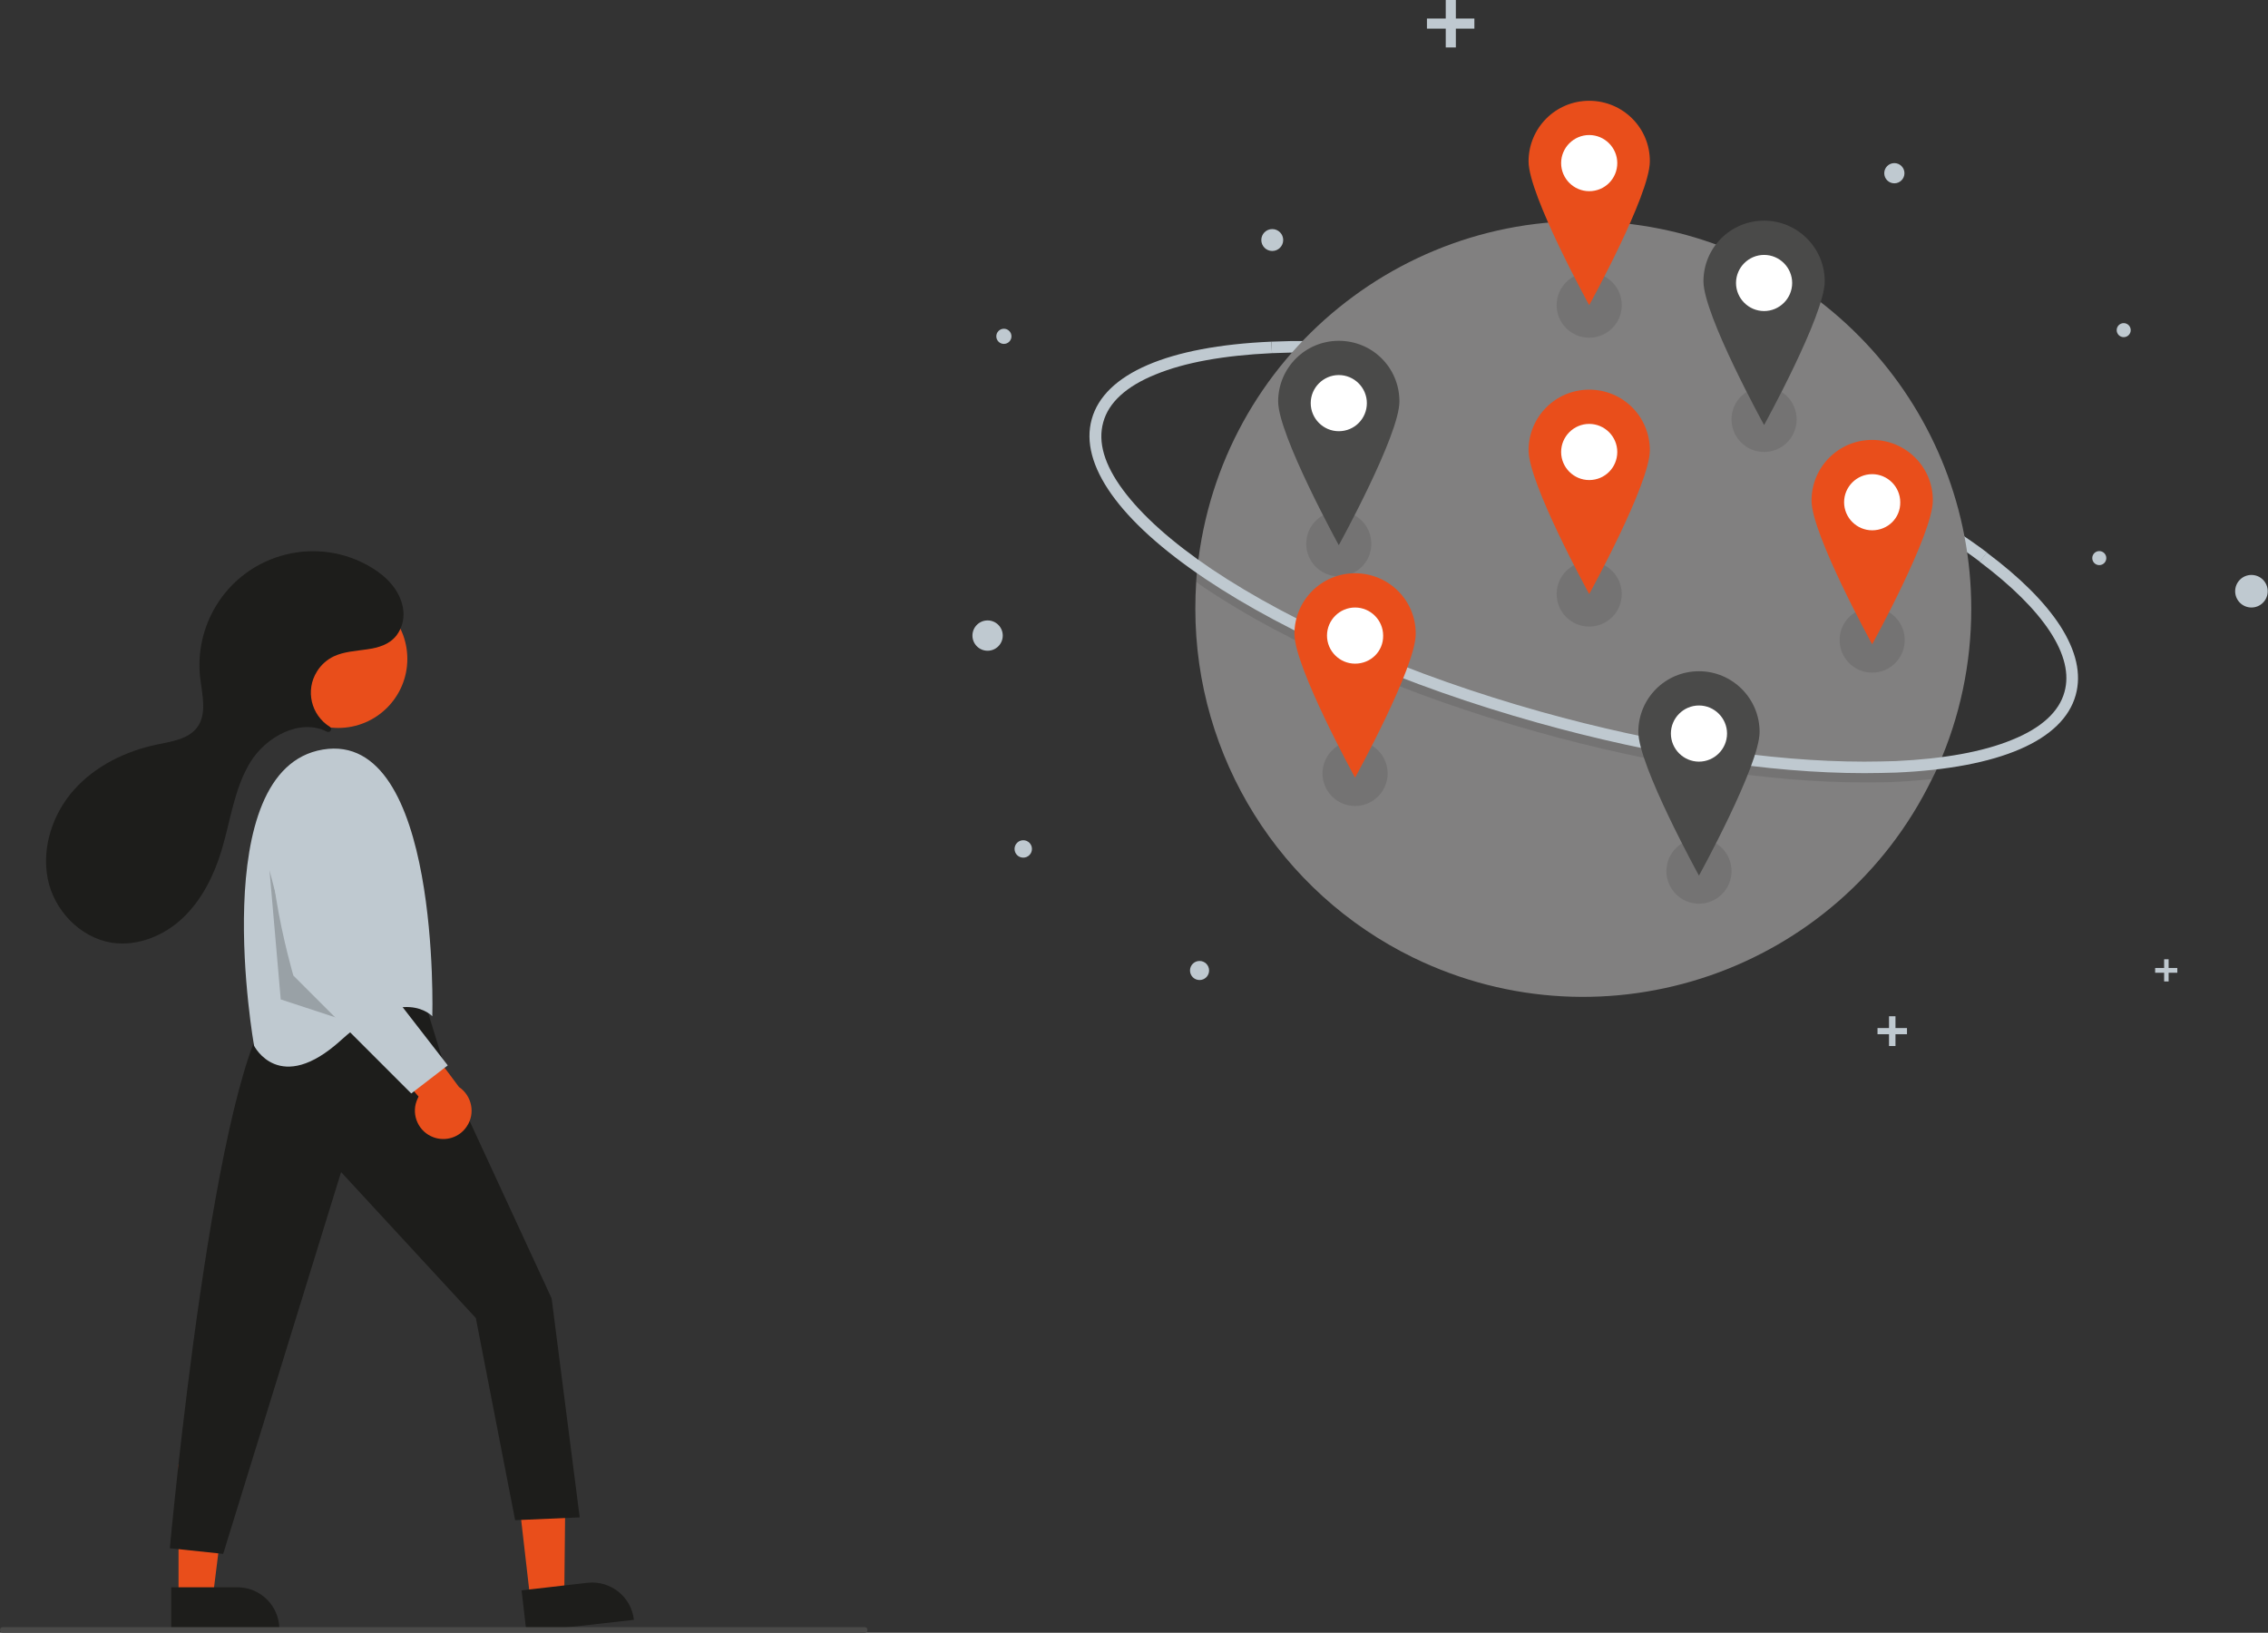<?xml version="1.0" encoding="utf-8"?>
<!-- Generator: Adobe Illustrator 23.1.0, SVG Export Plug-In . SVG Version: 6.00 Build 0)  -->
<svg version="1.1" id="bfd7ed38-e2c2-4ce4-aa7c-70bac4bc4918"
	 xmlns="http://www.w3.org/2000/svg" xmlns:xlink="http://www.w3.org/1999/xlink" x="0px" y="0px" viewBox="0 0 807.9 581.6"
	 style="enable-background:new 0 0 807.9 581.6;" xml:space="preserve">
<rect x="0" y="0" width="807.9" height="581.6" fill="#333333" stroke="none"/>
<style type="text/css">
	.st0{fill:#BFC9D0;}
	.st1{fill:#818080;}
	.st2{opacity:0.1;enable-background:new    ;}
	.st3{fill:#F9E8D8;}
	.st4{fill:#FFFFFF;}
	.st5{fill:#E94E1B;}
	.st6{fill:#4A4A49;}
	.st7{fill:#1D1D1B;}
	.st8{opacity:0.2;enable-background:new    ;}
</style>
<path class="st0" d="M705.3,200.1c-29.2-21.9-75-42.5-125.6-56.7c-46.1-12.9-91-19.2-126.6-17.6l-0.2-4.1
	c36-1.6,81.4,4.7,127.9,17.7c51.1,14.3,97.4,35.2,127,57.4L705.3,200.1z"/>
<path class="st1" d="M702.2,216.9c0,19.4-4,38.5-11.9,56.2c-0.7,1.5-1.3,2.9-2.1,4.4c-33.5,68.6-116.2,97-184.8,63.6
	c-47.5-23.2-77.6-71.4-77.6-124.2c0-3.2,0.1-6.4,0.3-9.5c0.1-1.6,0.2-3.2,0.4-4.8c7.9-75.9,75.8-131,151.7-123.1
	C648.7,86.8,702.2,146.1,702.2,216.9L702.2,216.9z"/>
<path class="st2" d="M690.3,273.1c-0.7,1.5-1.3,2.9-2.1,4.4c-4,0.4-8.3,0.8-12.8,1c-3.7,0.2-7.5,0.2-11.4,0.2
	c-33.9,0-74.8-6.3-116.5-18c-46.5-13-88.6-31.3-118.4-51.3c-1-0.7-2-1.4-3-2.1c0.1-1.6,0.2-3.2,0.4-4.8c1.6,1.1,3.2,2.3,4.9,3.4
	c29.5,19.8,71.2,37.9,117.2,50.8c41.4,11.6,81.8,17.8,115.3,17.8c3.8,0,7.6-0.1,11.2-0.2C680.6,274.1,685.6,273.7,690.3,273.1z"/>
<path class="st0" d="M664.1,275.4c-33.9,0-74.8-6.3-116.5-18c-46.5-13-88.6-31.3-118.4-51.3c-30.5-20.5-44.8-40.7-40.3-56.8
	c4.5-16.2,27.2-26,64-27.6l0.2,4.1c-17.1,0.8-31.1,3.3-41.5,7.6c-10.4,4.2-16.7,10-18.6,17c-2,7.1,0.4,15.2,7.1,24.2
	c6.7,9,17.3,18.5,31.5,28.1c29.5,19.8,71.2,37.9,117.2,50.8c41.4,11.6,81.8,17.8,115.3,17.8c3.8,0,7.6-0.1,11.2-0.2
	c17.1-0.8,31.1-3.3,41.5-7.6c10.4-4.2,16.7-10,18.6-17c3.6-12.7-7.2-29.1-30.2-46.4l2.5-3.3c11.9,8.9,20.6,17.6,26.1,26
	c5.8,9,7.7,17.3,5.6,24.8c-4.5,16.2-27.2,26-64,27.6C671.8,275.3,668,275.4,664.1,275.4z"/>
<circle class="st3" cx="567.7" cy="52.2" r="1.6"/>
<circle class="st0" cx="357.6" cy="119.8" r="2.7"/>
<circle class="st0" cx="351.8" cy="226.4" r="5.4"/>
<circle class="st0" cx="674.8" cy="61.7" r="3.6"/>
<circle class="st0" cx="802" cy="210.6" r="5.8"/>
<circle class="st0" cx="756.5" cy="117.6" r="2.5"/>
<circle class="st0" cx="453.2" cy="85.5" r="3.9"/>
<circle class="st0" cx="747.8" cy="198.8" r="2.5"/>
<circle class="st0" cx="364.5" cy="302.4" r="3.1"/>
<circle class="st0" cx="427.3" cy="345.7" r="3.4"/>
<polygon class="st0" points="525.2,6.6 518.6,6.6 518.6,0 515,0 515,6.6 508.3,6.6 508.3,10.2 515,10.2 515,16.9 518.6,16.9 
	518.6,10.2 525.2,10.2 "/>
<polygon class="st0" points="679.3,366.2 675.2,366.2 675.2,362 672.9,362 672.9,366.2 668.8,366.2 668.8,368.4 672.9,368.4 
	672.9,372.6 675.2,372.6 675.2,368.4 679.3,368.4 "/>
<polygon class="st0" points="775.6,344.8 772.5,344.8 772.5,341.7 770.9,341.7 770.9,344.8 767.7,344.8 767.7,346.5 770.9,346.5 
	770.9,349.6 772.5,349.6 772.5,346.5 775.6,346.5 "/>
<circle class="st2" cx="566.1" cy="108.7" r="11.6"/>
<circle class="st2" cx="476.9" cy="193.7" r="11.6"/>
<circle class="st2" cx="605.2" cy="310.3" r="11.6"/>
<circle class="st2" cx="566.1" cy="211.6" r="11.6"/>
<circle class="st2" cx="482.7" cy="275.5" r="11.6"/>
<circle class="st2" cx="628.4" cy="149.4" r="11.6"/>
<circle class="st2" cx="666.9" cy="228" r="11.6"/>
<circle class="st4" cx="566.1" cy="161" r="15.3"/>
<path class="st5" d="M566.1,138.8c-12,0-21.6,9.7-21.6,21.6s21.6,51.2,21.6,51.2s21.6-39.2,21.6-51.2S578.1,138.8,566.1,138.8z
	 M566.1,171c-5.5,0-10-4.5-10-10s4.5-10,10-10c5.5,0,10,4.5,10,10S571.7,171,566.1,171L566.1,171L566.1,171z"/>
<circle class="st4" cx="482.7" cy="226.4" r="15.3"/>
<path class="st5" d="M482.7,204.2c-12,0-21.6,9.7-21.6,21.6s21.6,51.2,21.6,51.2s21.6-39.2,21.6-51.2
	C504.4,213.9,494.7,204.2,482.7,204.2z M482.7,236.4c-5.5,0-10-4.5-10-10s4.5-10,10-10c5.5,0,10,4.5,10,10
	C492.8,232,488.3,236.4,482.7,236.4L482.7,236.4L482.7,236.4z"/>
<circle class="st4" cx="666.9" cy="178.9" r="15.3"/>
<path class="st5" d="M666.9,156.7c-12,0-21.6,9.7-21.6,21.6c0,0,0,0,0,0c0,12,21.6,51.2,21.6,51.2s21.6-39.2,21.6-51.2
	C688.6,166.4,678.9,156.7,666.9,156.7L666.9,156.7z M666.9,188.9c-5.5,0-10-4.5-10-10s4.5-10,10-10c5.5,0,10,4.5,10,10
	C677,184.5,672.5,188.9,666.9,188.9L666.9,188.9z"/>
<circle class="st4" cx="566.1" cy="58.1" r="15.3"/>
<path class="st5" d="M566.1,35.9c-12,0-21.6,9.7-21.6,21.6c0,12,21.6,51.2,21.6,51.2s21.6-39.2,21.6-51.2
	C587.8,45.6,578.1,35.9,566.1,35.9z M566.1,68.1c-5.5,0-10-4.5-10-10s4.5-10,10-10c5.5,0,10,4.5,10,10S571.7,68.1,566.1,68.1
	L566.1,68.1L566.1,68.1z"/>
<circle class="st4" cx="605.2" cy="261.2" r="15.3"/>
<path class="st6" d="M605.2,239.1c-12,0-21.6,9.7-21.6,21.6c0,12,21.6,51.2,21.6,51.2s21.6-39.2,21.6-51.2
	C626.8,248.8,617.1,239.1,605.2,239.1L605.2,239.1z M605.2,271.3c-5.5,0-10-4.5-10-10c0-5.5,4.5-10,10-10c5.5,0,10,4.5,10,10
	C615.2,266.8,610.7,271.3,605.2,271.3L605.2,271.3z"/>
<circle class="st4" cx="476.9" cy="143.6" r="15.3"/>
<path class="st6" d="M476.9,121.4c-12,0-21.6,9.7-21.6,21.6s21.6,51.2,21.6,51.2s21.6-39.2,21.6-51.2S488.9,121.4,476.9,121.4z
	 M476.9,153.6c-5.5,0-10-4.5-10-10s4.5-10,10-10c5.5,0,10,4.5,10,10S482.5,153.6,476.9,153.6C476.9,153.6,476.9,153.6,476.9,153.6z"
	/>
<circle class="st4" cx="628.4" cy="100.8" r="15.3"/>
<path class="st6" d="M628.4,78.6c-12,0-21.6,9.7-21.6,21.6c0,12,21.6,51.2,21.6,51.2s21.6-39.2,21.6-51.2
	C650,88.3,640.3,78.6,628.4,78.6z M628.4,110.8c-5.5,0-10-4.5-10-10s4.5-10,10-10c5.5,0,10,4.5,10,10S633.9,110.8,628.4,110.8
	L628.4,110.8L628.4,110.8L628.4,110.8z"/>
<polygon class="st5" points="188.9,569.7 201,568.3 201.5,520.7 183.5,522.7 "/>
<path class="st7" d="M225.8,577l-38.3,4.3l0,0l-1.7-14.8l0,0l23.5-2.7C217.5,562.9,224.9,568.8,225.8,577L225.8,577L225.8,577z"/>
<polygon class="st5" points="63.6,569 75.8,569 81.7,521.7 63.6,521.7 "/>
<path class="st7" d="M99.5,580.3l-38.5,0l0,0l0-14.9l0,0l23.6,0C92.8,565.4,99.5,572.1,99.5,580.3L99.5,580.3L99.5,580.3z"/>
<path class="st7" d="M151.5,357.5l7,22.8l38,82.2l10,78l-23,1l-14-72l-48-52l-42,136l-19-2c0,0,16-176,38-194
	C98.5,357.5,134.5,340.5,151.5,357.5z"/>
<circle class="st5" cx="120.5" cy="234.7" r="24.6"/>
<path class="st0" d="M154,362c0,0,3-102-39-95S90.5,372.5,90.5,372.5s9,18,31-2S154,362,154,362z"/>
<polygon class="st8" points="96,310 105.9,347.9 121,362.9 100,356 "/>
<path class="st5" d="M154.4,405.1c-5.2-1.9-7.9-7.7-6-12.9c0.2-0.6,0.5-1.1,0.7-1.6l-23.4-27l18.4-2.4l19.4,26
	c4.6,3.1,5.9,9.4,2.8,14C163.7,405.2,158.7,406.7,154.4,405.1L154.4,405.1z"/>
<path class="st0" d="M125.9,287.8l2.6,51.7l31,40l-13,10l-42-42c0,0-15-51-4-66c4.1-5.6,8.7-7.2,12.7-6.9
	C120.2,275.2,125.6,280.8,125.9,287.8z"/>
<path class="st7" d="M117.6,260.5c0.4-0.4,0.5-1,0.1-1.4c-0.1-0.1-0.1-0.1-0.2-0.2c-6.7-4.2-8.8-13-4.6-19.7c1.4-2.3,3.5-4.2,6-5.4
	c7.2-3.4,17-0.8,22.3-7.4c2.2-2.9,3-6.5,2.3-10.1c-1.2-6.2-5.8-10.9-11.1-14.1c-19.1-11.6-44-5.4-55.5,13.7
	c-4.6,7.6-6.6,16.6-5.6,25.5c0.7,6,2.5,12.8-1,17.6c-3.1,4.3-9.1,5.1-14.3,6.2c-11.2,2.3-22,7.6-29.6,16.1s-11.6,20.5-9.4,31.7
	s11.5,21,22.8,22.8c9.2,1.4,18.7-2.5,25.4-8.9s11-15,13.7-23.9c3.2-10.6,4.5-22,10.2-31.4c5.6-9.2,17.8-15.8,27.3-11
	C116.8,260.8,117.3,260.8,117.6,260.5L117.6,260.5z"/>
<path class="st6" d="M308,581.6H1c-0.6,0-1-0.4-1-1s0.4-1,1-1h307c0.6,0,1,0.4,1,1S308.6,581.6,308,581.6z"/>
</svg>
